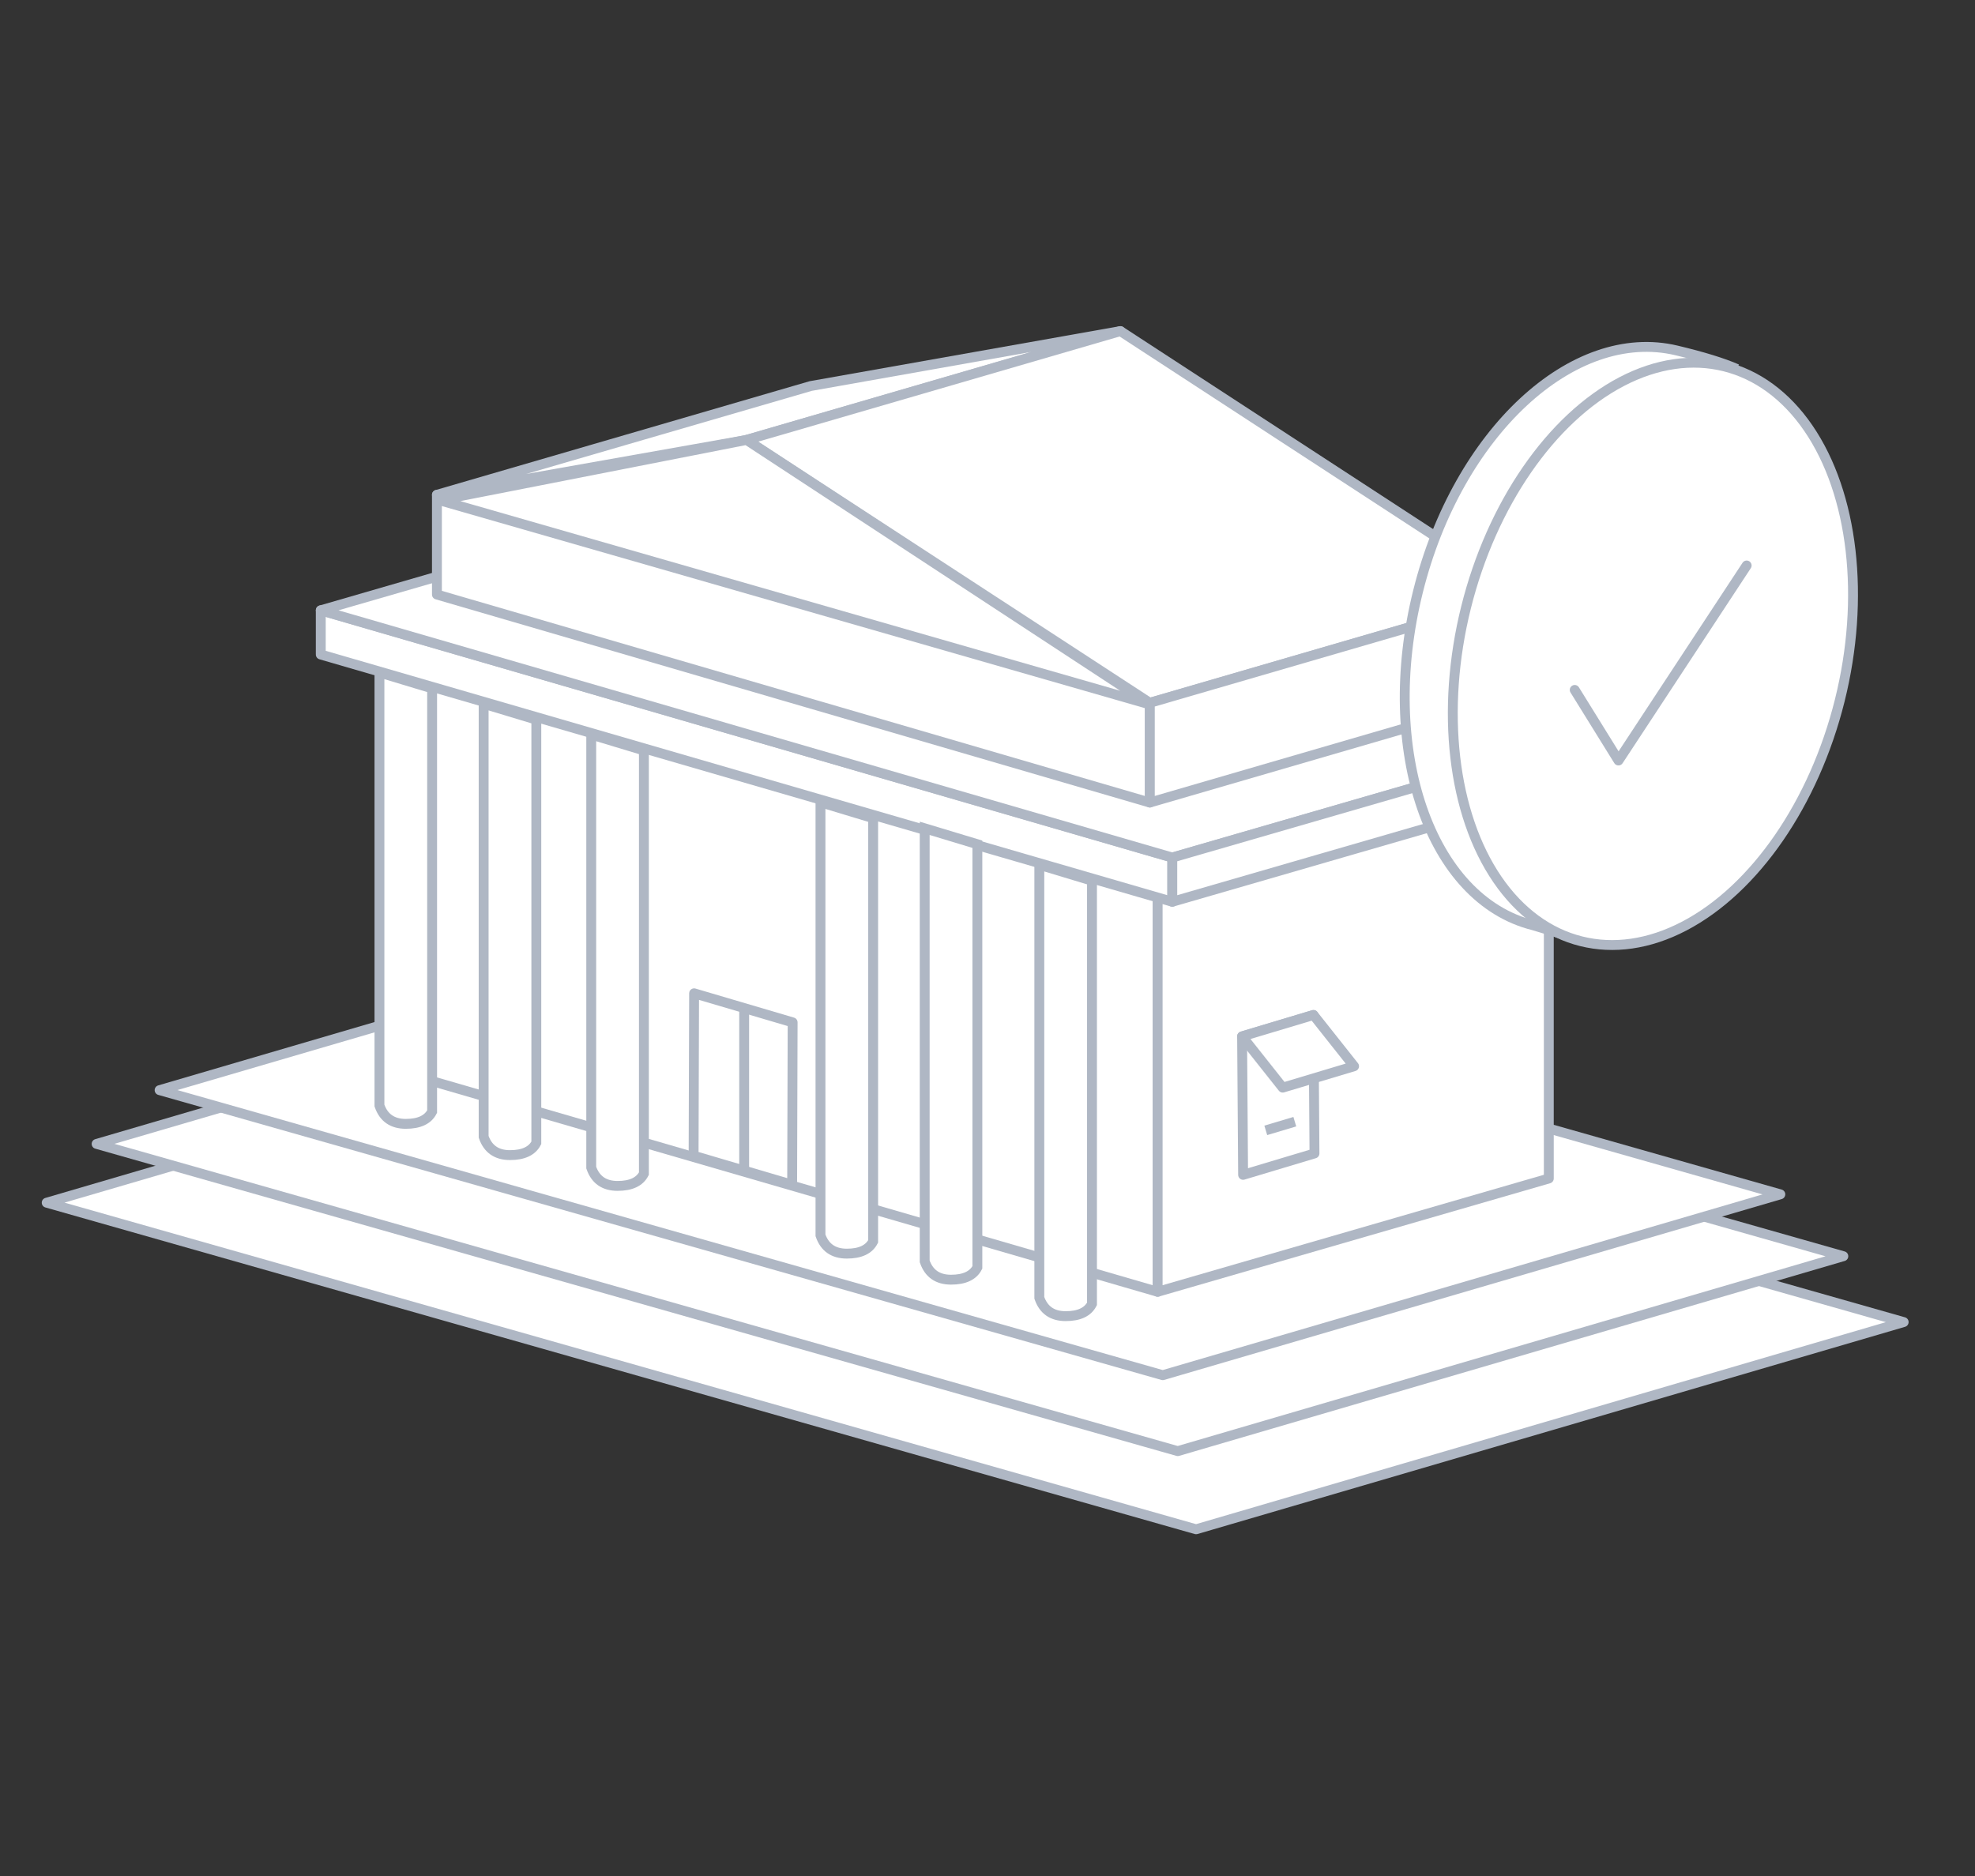 <?xml version="1.0" encoding="UTF-8"?>
<svg width="200px" height="190px" viewBox="0 0 200 190" version="1.1" xmlns="http://www.w3.org/2000/svg" xmlns:xlink="http://www.w3.org/1999/xlink">
    <rect x="0" y="0" width="200" height="190" fill="#333333" stroke="none"/>
    <!-- Generator: Sketch 60.1 (88133) - https://sketch.com -->
    <title>Artboard</title>
    <desc>Created with Sketch.</desc>
    <g id="Artboard" stroke="none" stroke-width="1" fill="none" fill-rule="evenodd">
        <g id="Group-14" transform="translate(4, 0)" stroke="#AFB7C4">
            <g id="Group-10" fill="#FFFFFF">
                <g id="Group-4" transform="translate(95.042, 112.023) scale(-1, 1) translate(-95.042, -112.023) translate(0.069, 0.694)">
                    <g id="Group-2" transform="translate(0.823, 0.275)">
                        <polygon id="Rectangle-Copy-17" stroke-linecap="round" stroke-linejoin="round" transform="translate(94.439, 126.884) rotate(45) translate(-94.439, -126.884) " points="91.14 91.952 156.65 56.124 97.738 161.815 32.229 197.644"></polygon>
                        <polygon id="Rectangle-Copy-8" stroke-linecap="round" stroke-linejoin="round" transform="translate(94.967, 120.572) rotate(45) translate(-94.967, -120.572) " points="91.864 87.714 153.484 54.013 98.07 153.43 36.45 187.131"></polygon>
                        <polygon id="Rectangle-Copy" stroke-linecap="round" stroke-linejoin="round" transform="translate(94.967, 114.716) rotate(45) translate(-94.967, -114.716) " points="92.088 84.228 149.263 52.958 97.846 145.203 40.671 176.474"></polygon>
                        <g id="Group-19" transform="translate(15.272, 39.5)">
                            <polygon id="Rectangle-Copy-11" stroke-linecap="round" stroke-linejoin="round" transform="translate(98.457, 58.966) rotate(45) translate(-98.457, -58.966) " points="102.962 10.061 131.852 38.951 93.952 107.872 65.062 78.982"></polygon>
                            <polygon id="Rectangle-Copy-12" stroke-linecap="round" stroke-linejoin="round" transform="translate(40.885, 64.197) rotate(45) translate(-40.885, -64.197) " points="8.378 59.7 37.268 88.59 73.391 68.694 44.501 39.804"></polygon>
                            <g id="Group-18" transform="translate(48.803, 70.425) scale(-1, 1) translate(-48.803, -70.425) translate(37.723, 58.817)">
                                <polygon id="Rectangle-Copy-3" stroke-linecap="round" stroke-linejoin="round" transform="translate(11.41, 11.606) scale(-1, 1) rotate(45) translate(-11.41, -11.606) " points="3.166 8.4 9.809 4.822 19.654 14.812 13.011 18.39"></polygon>
                                <line x1="13.083" y1="14.318" x2="10.143" y2="15.196" id="Path-Copy-8"></line>
                                <polygon id="Rectangle-Copy-5" stroke-linecap="round" stroke-linejoin="round" transform="translate(13.415, 7.189) scale(-1, 1) rotate(45) translate(-13.415, -7.189) " points="9.713 5.688 16.356 2.11 17.118 8.69 10.475 12.268"></polygon>
                            </g>
                        </g>
                        <polygon id="Rectangle-Copy-4" stroke-linecap="round" stroke-linejoin="round" transform="translate(117.939, 109.326) scale(-1, 1) rotate(45) translate(-117.939, -109.326) " points="107.574 105.981 116.711 101.007 128.305 112.671 119.167 117.646"></polygon>
                        <line x1="117.833" y1="101.007" x2="117.833" y2="117.331" id="Path-Copy-13" transform="translate(117.833, 109.169) scale(-1, 1) translate(-117.833, -109.169) "></line>
                        <g id="Group-19-Copy-2" transform="translate(26.879, 0.456)" stroke-linecap="round" stroke-linejoin="round">
                            <polygon id="Rectangle-Copy-11" transform="translate(90.714, 75.146) rotate(45) translate(-90.714, -75.146) " points="110.764 34.222 113.931 37.389 70.664 116.07 67.498 112.903"></polygon>
                            <polygon id="Rectangle-Copy-13" transform="translate(68.104, 66.357) rotate(45) translate(-68.104, -66.357) " points="110.356 15.661 69.118 38.373 25.852 117.054 67.09 94.341"></polygon>
                            <polygon id="Rectangle-Copy-12" transform="translate(24.99, 81.117) rotate(45) translate(-24.99, -81.117) " points="2.787 90.89 5.954 94.057 47.192 71.344 44.025 68.178"></polygon>
                        </g>
                        <g id="Group-19-Copy-3" transform="translate(33.738, 5.732)" stroke-linecap="round" stroke-linejoin="round">
                            <polygon id="Rectangle-Copy-11" transform="translate(79.113, 58.997) rotate(45) translate(-79.113, -58.997) " points="93.617 22.455 100.759 29.596 64.608 95.54 57.467 88.399"></polygon>
                            <polygon id="Rectangle-Copy-13" transform="translate(80.603, 35.124) rotate(45) translate(-80.603, -35.124) " points="110.935 16.516 76.372 35.494 50.27 53.732 84.833 34.755"></polygon>
                            <polygon id="Rectangle-Copy-14" transform="translate(44.507, 45.658) rotate(45) translate(-44.507, -45.658) " points="66.812 12.316 32.25 31.294 22.201 78.999 56.763 60.021"></polygon>
                            <polygon id="Rectangle-Copy-6" transform="translate(78.971, 54.305) rotate(45) translate(-78.971, -54.305) " points="70.792 39.219 97.105 21.539 60.838 87.071"></polygon>
                            <polygon id="Rectangle-Copy-12" transform="translate(24.087, 64.02) rotate(45) translate(-24.087, -64.02) " points="3.235 69.939 10.377 77.08 44.939 58.102 37.798 50.961"></polygon>
                        </g>
                        <g id="Group-20" transform="translate(149.433, 67.141)">
                            <path d="M9.09494702e-13,5.18696197e-13 L9.09494702e-13,43.859 C0.428,45.095 1.317,45.713 2.667,45.713 C4.017,45.713 4.906,45.299 5.334,44.47 L5.334,1.611 L9.09494702e-13,5.18696197e-13 Z" id="Path-Copy-13" transform="translate(2.667, 22.856) scale(-1, 1) translate(-2.667, -22.856) "></path>
                        </g>
                        <g id="Group-20-Copy-4" transform="translate(138.881, 70.307)">
                            <path d="M9.09494702e-13,5.18696197e-13 L9.09494702e-13,43.859 C0.428,45.095 1.317,45.713 2.667,45.713 C4.017,45.713 4.906,45.299 5.334,44.47 L5.334,1.611 L9.09494702e-13,5.18696197e-13 Z" id="Path-Copy-13" transform="translate(2.667, 22.856) scale(-1, 1) translate(-2.667, -22.856) "></path>
                        </g>
                        <g id="Group-20-Copy" transform="translate(127.986, 73.426)">
                            <path d="M9.09494702e-13,5.18696197e-13 L9.09494702e-13,43.859 C0.428,45.095 1.317,45.713 2.667,45.713 C4.017,45.713 4.906,45.299 5.334,44.47 L5.334,1.611 L9.09494702e-13,5.18696197e-13 Z" id="Path-Copy-13" transform="translate(2.667, 22.856) scale(-1, 1) translate(-2.667, -22.856) "></path>
                        </g>
                        <g id="Group-20-Copy-2" transform="translate(104.771, 80.285)">
                            <path d="M9.09494702e-13,5.18696197e-13 L9.09494702e-13,43.859 C0.428,45.095 1.317,45.713 2.667,45.713 C4.017,45.713 4.906,45.299 5.334,44.47 L5.334,1.611 L9.09494702e-13,5.18696197e-13 Z" id="Path-Copy-13" transform="translate(2.667, 22.856) scale(-1, 1) translate(-2.667, -22.856) "></path>
                        </g>
                        <g id="Group-20-Copy-5" transform="translate(94.218, 82.923)">
                            <path d="M9.09494702e-13,5.18696197e-13 L9.09494702e-13,43.859 C0.428,45.095 1.317,45.713 2.667,45.713 C4.017,45.713 4.906,45.299 5.334,44.47 L5.334,1.611 L9.09494702e-13,5.18696197e-13 Z" id="Path-Copy-13" transform="translate(2.667, 22.856) scale(-1, 1) translate(-2.667, -22.856) "></path>
                        </g>
                        <g id="Group-20-Copy-3" transform="translate(82.61, 86.616)">
                            <path d="M9.09494702e-13,5.18696197e-13 L9.09494702e-13,43.859 C0.428,45.095 1.317,45.713 2.667,45.713 C4.017,45.713 4.906,45.299 5.334,44.47 L5.334,1.611 L9.09494702e-13,5.18696197e-13 Z" id="Path-Copy-13" transform="translate(2.667, 22.856) scale(-1, 1) translate(-2.667, -22.856) "></path>
                        </g>
                    </g>
                </g>
            </g>
            <g id="Group-21" transform="translate(160.497, 65.552) rotate(6) translate(-160.497, -65.552) translate(133.997, 32.052)">
                <path d="M6.664,62.092 L11.369,61.848 C22.138,61.848 30.869,48.417 30.869,31.848 C30.869,15.279 22.138,1.957 11.369,1.848 C8.636,1.82 6.508,1.936 4.983,2.195" id="Oval-Copy-3" fill="#FFFFFF" transform="translate(17.926, 31.968) scale(-1, 1) rotate(-8) translate(-17.926, -31.968) "></path>
                <ellipse id="Oval" fill="#FFFFFF" transform="translate(29.441, 33.866) rotate(8) translate(-29.441, -33.866) " cx="29.441" cy="33.866" rx="19.5" ry="30"></ellipse>
                <polyline id="Path-15" stroke-linecap="round" stroke-linejoin="round" points="37.947 23.971 27.101 44.971 21.947 38.325"></polyline>
            </g>
        </g>
    </g>
</svg>